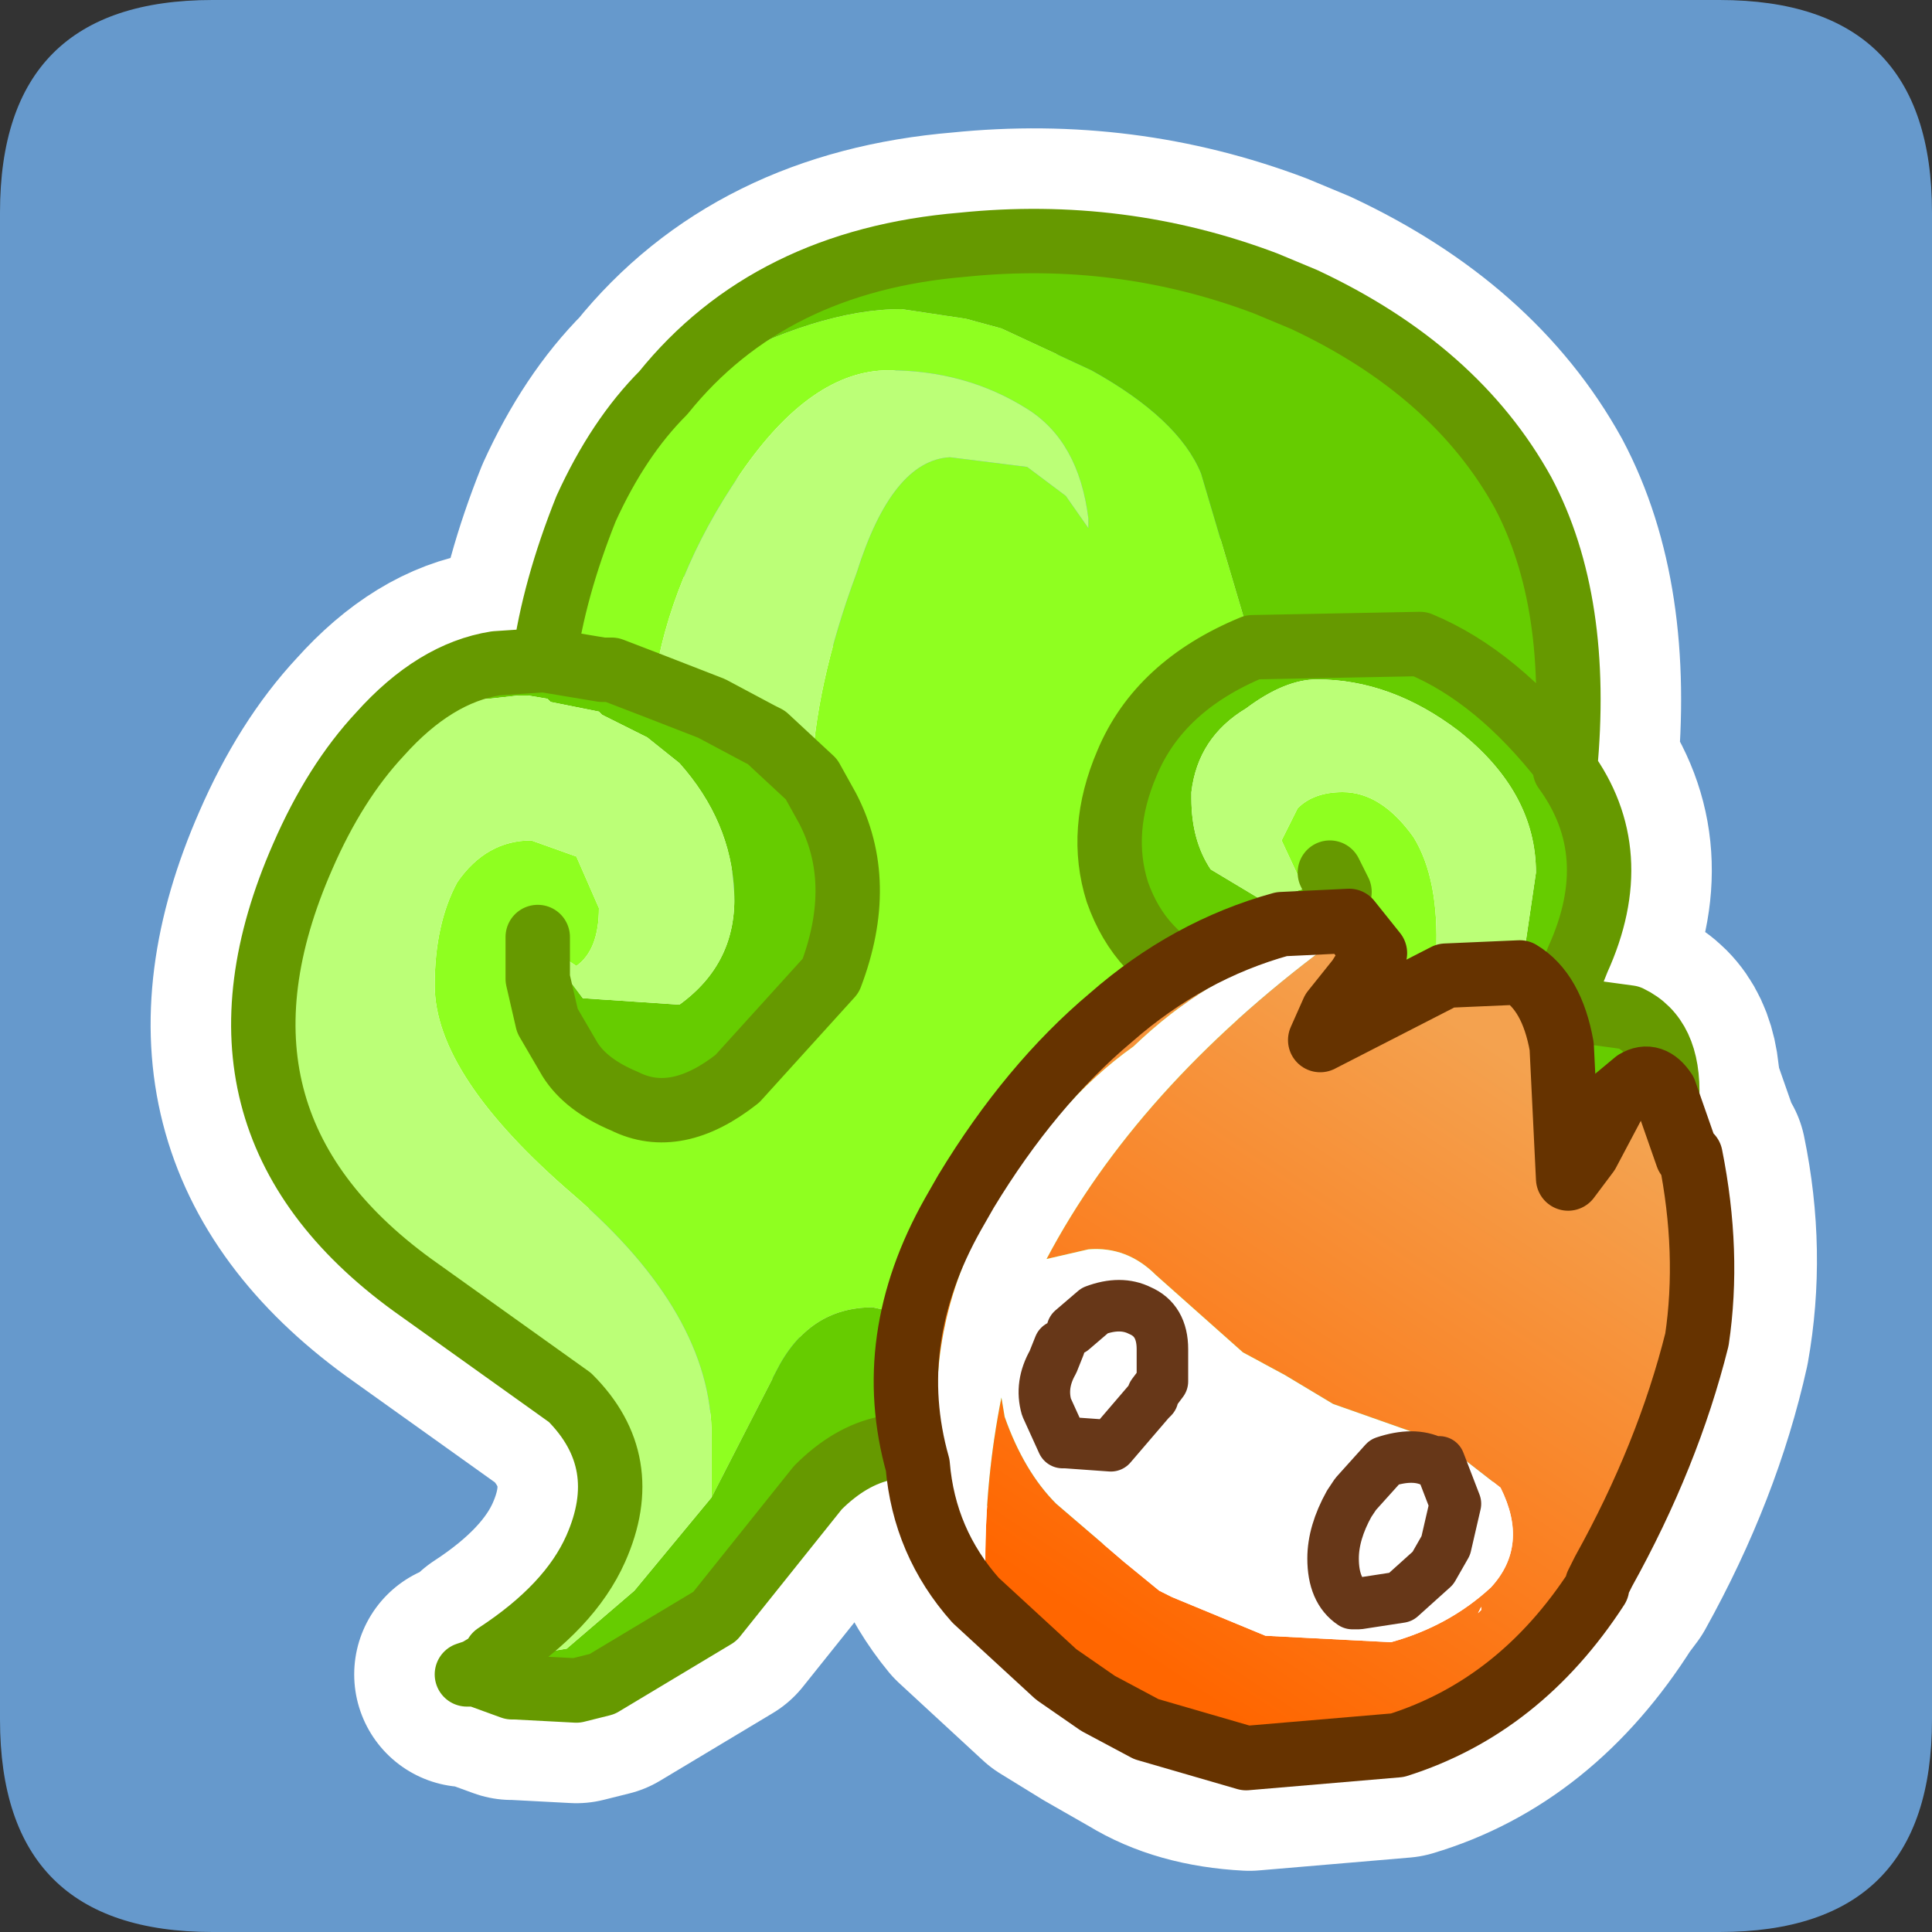 <?xml version="1.0" encoding="UTF-8" standalone="no"?>
<svg xmlns:ffdec="https://www.free-decompiler.com/flash" xmlns:xlink="http://www.w3.org/1999/xlink" ffdec:objectType="frame" height="30.0px" width="30.0px" xmlns="http://www.w3.org/2000/svg">
  <rect width="100%" height="100%" fill="#333333" stroke="none"/>
  <g transform="matrix(1.0, 0.0, 0.0, 1.0, 0.0, 0.0)">
    <use ffdec:characterId="1" height="30.0" transform="matrix(1.0, 0.0, 0.0, 1.0, 0.0, 0.0)" width="30.0" xlink:href="#shape0"/>
  </g>
  <defs>
    <g id="shape0" transform="matrix(1.0, 0.0, 0.0, 1.0, 0.0, 0.0)">
      <path d="M0.0 0.0 L30.0 0.0 30.0 30.0 0.0 30.0 0.0 0.0" fill="#33cc66" fill-opacity="0.0" fill-rule="evenodd" stroke="none"/>
      <path d="M0.0 3.3 Q0.0 0.0 3.3 0.0 L26.7 0.0 Q30.0 0.0 30.0 3.3 L30.0 26.7 Q30.0 30.0 26.7 30.0 L3.3 30.0 Q0.0 30.0 0.0 26.7 L0.0 3.3" fill="#6699cc" fill-rule="evenodd" stroke="none"/>
      <path d="M16.5 20.9 L16.4 21.15 Q16.25 21.55 16.25 21.9 L16.55 22.4 16.55 22.45 17.25 22.45 17.9 21.8 17.9 21.75 17.95 21.7 18.05 21.5 18.1 21.0 17.75 20.35 Q17.45 20.2 17.1 20.35 L16.7 20.7 M14.25 22.75 Q14.45 24.0 15.15 24.85 L16.45 26.05 17.1 26.45 17.8 26.85 Q18.45 27.25 19.4 27.3 L21.75 27.1 Q23.6 26.55 24.8 24.65 L24.95 24.45 Q25.95 22.65 26.35 20.85 26.6 19.45 26.3 18.0 L26.25 17.95 25.9 16.95 25.4 16.85 25.1 17.1 24.65 17.9 24.4 18.3 24.25 16.25 Q24.1 15.4 23.65 15.15 23.25 14.9 22.45 15.15 L20.55 16.15 Q20.55 15.95 20.7 15.7 L20.75 15.7 21.1 15.25 21.35 14.85 21.0 14.35 20.0 14.4 Q18.45 14.75 17.25 15.85 16.1 16.9 15.05 18.5 L14.85 18.85 Q13.8 20.85 14.25 22.75 M22.3 24.35 L21.8 24.8 21.1 24.9 Q20.75 24.7 20.75 24.25 20.7 23.8 21.0 23.4 L21.1 23.25 21.6 22.75 22.35 22.7 22.35 22.75 22.6 23.35 22.45 24.0 22.3 24.35 Z" fill="none" stroke="#ffffff" stroke-linecap="round" stroke-linejoin="round" stroke-width="3.5"/>
      <path d="M20.65 13.55 L20.8 13.85 20.65 14.55 19.7 15.4 18.65 15.25 Q17.7 14.85 17.35 13.85 17.05 12.9 17.5 11.85 18.0 10.65 19.45 10.05 L22.05 10.0 Q23.25 10.5 24.3 11.85 L24.3 11.95 Q24.55 9.35 23.65 7.65 22.6 5.75 20.25 4.65 L19.65 4.4 Q17.4 3.55 14.95 3.8 11.95 4.05 10.3 6.1 9.6 6.8 9.1 7.9 8.6 9.15 8.45 10.25 L9.35 10.4 9.5 10.4 10.15 10.65 11.05 11.0 11.8 11.4 11.9 11.45 12.6 12.1 12.85 12.55 Q13.45 13.7 12.9 15.15 L11.45 16.75 Q10.5 17.5 9.7 17.1 9.1 16.85 8.85 16.45 L8.5 15.85 8.35 15.2 8.35 14.55 M24.3 11.95 Q25.25 13.25 24.5 14.9 L24.2 15.65 25.3 15.8 Q26.55 16.4 25.15 19.6 23.7 22.9 20.8 23.55 18.25 24.2 14.9 22.65 13.7 22.1 12.7 23.1 L11.1 25.1 9.35 26.15 8.95 26.25 8.0 26.2 7.95 26.2 7.4 26.0 7.25 26.0 7.4 25.95 7.65 25.8 7.7 25.7 Q8.85 24.95 9.25 24.05 9.85 22.7 8.85 21.7 L6.4 19.95 Q2.9 17.4 4.7 13.3 5.2 12.15 5.9 11.4 6.75 10.45 7.7 10.3 L8.45 10.25 M24.2 15.65 L23.2 17.15 22.55 17.75 21.55 18.45 19.55 18.5 19.05 18.35" fill="none" stroke="#ffffff" stroke-linecap="round" stroke-linejoin="round" stroke-width="3.5"/>
      <path d="M8.45 10.25 Q8.6 9.15 9.1 7.9 9.6 6.8 10.3 6.1 L10.95 5.75 Q12.7 4.8 14.0 4.8 L15.0 4.95 15.55 5.1 16.95 5.75 Q18.3 6.5 18.65 7.35 L19.45 10.05 Q18.0 10.65 17.5 11.85 17.05 12.9 17.35 13.85 17.7 14.85 18.65 15.25 L19.7 15.4 20.65 14.55 20.8 13.85 20.65 13.55 20.5 13.65 20.25 13.8 19.9 13.05 20.15 12.55 Q20.4 12.3 20.85 12.3 21.45 12.3 21.95 13.0 22.35 13.65 22.3 14.8 22.25 15.85 21.4 16.85 L19.9 18.15 Q19.3 18.1 19.05 18.35 L19.55 18.5 21.55 18.45 22.55 17.75 23.2 17.15 Q23.15 18.35 21.85 20.15 20.95 21.25 18.3 21.25 L15.65 20.75 13.55 20.3 Q12.55 20.3 12.05 21.3 L11.05 23.25 11.05 23.1 11.05 22.3 Q11.05 20.4 8.9 18.55 6.75 16.7 6.75 15.3 6.75 14.35 7.1 13.7 7.55 13.05 8.25 13.05 L8.95 13.3 9.3 14.1 Q9.3 14.75 8.95 15.0 L8.65 14.8 8.35 14.55 8.35 15.2 8.5 15.85 8.85 16.45 Q9.1 16.85 9.7 17.1 10.5 17.5 11.45 16.75 L12.9 15.15 Q13.45 13.7 12.85 12.55 L12.6 12.1 Q12.65 10.65 13.3 8.9 13.85 7.15 14.75 7.1 L15.95 7.25 16.55 7.7 16.9 8.2 16.9 8.05 Q16.75 6.85 15.95 6.35 15.0 5.75 13.8 5.75 12.6 5.75 11.5 7.35 10.4 8.95 10.15 10.65 L9.5 10.4 9.35 10.4 8.45 10.25" fill="#8fff20" fill-rule="evenodd" stroke="none"/>
      <path d="M10.3 6.1 Q11.95 4.05 14.95 3.8 17.4 3.55 19.65 4.4 L20.25 4.65 Q22.6 5.75 23.65 7.65 24.55 9.35 24.3 11.95 25.25 13.25 24.5 14.9 L24.2 15.65 25.3 15.8 Q26.55 16.4 25.15 19.6 23.7 22.9 20.8 23.55 18.25 24.2 14.9 22.65 13.7 22.1 12.7 23.1 L11.1 25.1 9.35 26.15 8.95 26.25 8.0 26.2 7.95 26.2 7.4 26.0 7.4 25.95 7.65 25.8 8.5 25.65 8.8 25.6 9.85 24.7 11.05 23.25 12.05 21.3 Q12.55 20.3 13.55 20.3 L15.65 20.75 18.3 21.25 Q20.95 21.25 21.85 20.15 23.15 18.35 23.2 17.15 L22.55 17.75 21.55 18.45 23.0 16.4 23.6 15.25 23.85 13.55 Q23.85 12.3 22.65 11.35 21.6 10.55 20.45 10.55 19.95 10.55 19.35 11.0 18.6 11.45 18.5 12.3 L18.5 12.4 Q18.5 13.05 18.8 13.5 L19.55 13.95 19.75 13.95 20.25 13.8 20.5 13.65 20.65 13.55 20.8 13.85 20.65 14.55 19.7 15.4 18.65 15.25 Q17.7 14.85 17.35 13.85 17.05 12.9 17.5 11.85 18.0 10.65 19.45 10.05 L18.65 7.35 Q18.3 6.5 16.95 5.75 L15.55 5.1 15.0 4.95 14.0 4.8 Q12.7 4.8 10.95 5.75 L10.3 6.1 M5.9 11.4 Q6.75 10.45 7.7 10.3 L8.45 10.25 9.35 10.4 9.5 10.4 10.15 10.65 11.05 11.0 11.8 11.4 11.9 11.45 12.6 12.1 12.85 12.55 Q13.45 13.7 12.9 15.15 L11.45 16.75 Q10.5 17.5 9.7 17.1 9.1 16.85 8.85 16.45 L8.5 15.85 8.35 15.2 8.35 14.55 8.65 14.8 8.75 15.1 9.05 15.5 10.55 15.6 Q11.45 14.95 11.4 13.85 11.35 12.75 10.55 11.85 L10.05 11.45 9.35 11.1 9.3 11.05 8.55 10.9 8.5 10.85 8.2 10.8 8.05 10.8 7.6 10.85 7.5 10.85 Q6.75 11.0 5.9 11.4 M24.2 15.65 L23.2 17.15 24.2 15.65 M19.45 10.05 L22.05 10.0 Q23.25 10.5 24.3 11.85 L24.3 11.95 24.3 11.85 Q23.25 10.5 22.05 10.0 L19.45 10.05" fill="#66cc00" fill-rule="evenodd" stroke="none"/>
      <path d="M7.65 25.8 L7.7 25.7 Q8.85 24.95 9.25 24.05 9.85 22.7 8.85 21.7 L6.4 19.95 Q2.9 17.4 4.7 13.3 5.2 12.15 5.9 11.4 6.75 11.0 7.5 10.85 L7.6 10.85 8.05 10.8 8.2 10.8 8.5 10.85 8.55 10.9 9.3 11.05 9.35 11.1 10.05 11.45 10.55 11.85 Q11.35 12.75 11.4 13.85 11.45 14.95 10.55 15.6 L9.05 15.5 8.75 15.1 8.65 14.8 8.95 15.0 Q9.3 14.75 9.3 14.1 L8.95 13.3 8.25 13.05 Q7.55 13.05 7.1 13.7 6.75 14.35 6.75 15.3 6.75 16.7 8.9 18.55 11.05 20.4 11.05 22.3 L11.05 23.1 11.05 23.25 9.85 24.7 8.8 25.6 8.5 25.65 7.65 25.8 M10.15 10.65 Q10.4 8.95 11.5 7.35 12.6 5.75 13.8 5.75 15.0 5.75 15.95 6.35 16.75 6.85 16.9 8.05 L16.9 8.2 16.55 7.7 15.95 7.25 14.75 7.1 Q13.85 7.15 13.3 8.9 12.65 10.65 12.6 12.1 L11.9 11.45 11.8 11.4 11.05 11.0 10.15 10.65 M21.55 18.45 L19.55 18.5 19.05 18.35 Q19.3 18.1 19.9 18.15 L21.4 16.85 Q22.25 15.85 22.3 14.8 22.35 13.65 21.95 13.0 21.45 12.3 20.85 12.3 20.4 12.3 20.15 12.55 L19.9 13.05 20.25 13.8 19.75 13.95 19.55 13.95 18.8 13.5 Q18.5 13.05 18.5 12.4 L18.5 12.3 Q18.6 11.45 19.35 11.0 19.95 10.55 20.45 10.55 21.6 10.55 22.65 11.35 23.85 12.3 23.85 13.55 L23.6 15.25 23.0 16.4 21.55 18.45" fill="#bbff77" fill-rule="evenodd" stroke="none"/>
      <path d="M8.45 10.25 Q8.6 9.15 9.1 7.9 9.6 6.8 10.3 6.1 11.95 4.05 14.95 3.8 17.4 3.55 19.65 4.4 L20.25 4.65 Q22.6 5.75 23.65 7.65 24.55 9.35 24.3 11.95 25.25 13.25 24.5 14.9 L24.2 15.65 25.3 15.8 Q26.55 16.4 25.15 19.6 23.7 22.9 20.8 23.55 18.25 24.2 14.9 22.65 13.7 22.1 12.7 23.1 L11.1 25.1 9.35 26.15 8.95 26.25 8.0 26.2 7.95 26.2 7.4 26.0 7.25 26.0 7.4 25.95 7.65 25.8 7.7 25.7 Q8.85 24.95 9.25 24.05 9.85 22.7 8.85 21.7 L6.4 19.95 Q2.9 17.4 4.7 13.3 5.2 12.15 5.9 11.4 6.75 10.45 7.7 10.3 L8.45 10.25 9.35 10.4 9.5 10.4 10.15 10.65 11.05 11.0 11.8 11.4 11.9 11.45 12.6 12.1 12.85 12.55 Q13.45 13.7 12.9 15.15 L11.45 16.75 Q10.5 17.5 9.7 17.1 9.1 16.85 8.85 16.45 L8.5 15.85 8.35 15.2 8.35 14.55 M23.2 17.15 L22.55 17.75 21.55 18.45 19.55 18.5 19.05 18.35 M20.65 13.55 L20.8 13.85 20.65 14.55 19.7 15.4 18.65 15.25 Q17.7 14.85 17.35 13.85 17.05 12.9 17.5 11.85 18.0 10.65 19.45 10.05 L22.05 10.0 Q23.25 10.5 24.3 11.85 L24.3 11.95 M23.2 17.15 L24.2 15.65" fill="none" stroke="#669900" stroke-linecap="round" stroke-linejoin="round" stroke-width="1.0"/>
      <path d="M15.4 18.75 L15.2 19.1 Q14.3 20.9 14.65 22.75 14.85 23.6 15.3 24.25 15.3 22.95 15.55 21.7 L15.6 22.0 Q15.9 22.85 16.4 23.35 L17.45 24.25 18.0 24.7 18.2 24.8 19.65 25.4 21.6 25.5 Q22.5 25.25 23.15 24.65 23.75 24.0 23.3 23.1 L22.4 22.4 20.7 21.8 19.95 21.35 19.3 21.0 17.95 19.8 Q17.5 19.35 16.9 19.4 L16.25 19.55 Q17.65 16.9 20.6 14.7 L20.0 14.8 Q18.75 15.15 17.6 16.25 16.4 17.1 15.4 18.75 M14.8 18.85 L15.0 18.5 Q16.0 16.85 17.25 15.8 18.45 14.75 19.9 14.35 L20.95 14.3 21.35 14.8 21.1 15.2 20.7 15.7 20.5 16.15 22.45 15.15 23.6 15.1 Q24.1 15.4 24.25 16.25 L24.35 18.3 24.65 17.9 25.1 17.05 25.4 16.8 Q25.65 16.65 25.85 16.95 L26.2 17.95 26.25 17.95 Q26.55 19.45 26.35 20.8 25.9 22.6 24.9 24.4 L24.8 24.6 24.8 24.65 Q23.6 26.5 21.7 27.1 L19.35 27.3 17.8 26.85 17.05 26.45 16.4 26.0 15.15 24.85 Q14.35 23.95 14.25 22.75 13.7 20.8 14.8 18.85 M22.95 25.05 L23.0 25.0 23.0 24.95 22.95 25.05" fill="url(#gradient0)" fill-rule="evenodd" stroke="none"/>
      <path d="M15.4 18.75 Q16.4 17.1 17.6 16.25 18.75 15.15 20.0 14.8 L20.6 14.7 Q17.65 16.9 16.25 19.55 L16.9 19.4 Q17.5 19.35 17.95 19.8 L19.3 21.0 19.95 21.35 20.7 21.8 22.4 22.4 23.3 23.1 Q23.75 24.0 23.15 24.65 22.5 25.25 21.6 25.5 L19.65 25.4 18.2 24.8 18.0 24.7 17.45 24.25 16.4 23.35 Q15.9 22.85 15.6 22.0 L15.55 21.7 Q15.3 22.95 15.3 24.25 14.85 23.6 14.65 22.75 14.3 20.9 15.2 19.1 L15.4 18.75 M22.35 22.7 L22.25 22.7 Q21.95 22.55 21.5 22.7 L21.05 23.2 20.95 23.35 Q20.7 23.8 20.7 24.2 20.7 24.7 21.0 24.9 L21.1 24.9 21.75 24.8 22.25 24.35 22.45 24.0 22.6 23.35 22.35 22.7 22.6 23.35 22.45 24.0 22.25 24.35 21.75 24.8 21.1 24.9 21.0 24.9 Q20.7 24.7 20.7 24.2 20.7 23.8 20.95 23.35 L21.05 23.2 21.5 22.7 Q21.95 22.55 22.25 22.7 L22.35 22.7 M16.65 20.65 L17.0 20.35 Q17.4 20.2 17.7 20.35 18.05 20.5 18.05 20.95 L18.05 21.45 17.9 21.65 17.9 21.7 17.85 21.75 17.25 22.45 16.55 22.4 16.5 22.4 16.25 21.85 Q16.15 21.5 16.35 21.15 L16.45 20.9 16.35 21.15 Q16.15 21.5 16.25 21.85 L16.5 22.4 16.55 22.4 17.25 22.45 17.85 21.75 17.9 21.7 17.9 21.65 18.05 21.45 18.05 20.95 Q18.05 20.5 17.7 20.35 17.4 20.2 17.0 20.35 L16.65 20.65 M22.95 25.05 L23.0 24.95 23.0 25.0 22.95 25.05" fill="#ffffff" fill-rule="evenodd" stroke="none"/>
      <path d="M14.8 18.85 Q13.7 20.8 14.25 22.75 14.35 23.95 15.15 24.85 L16.4 26.0 17.05 26.45 17.8 26.85 19.35 27.3 21.7 27.1 Q23.6 26.5 24.8 24.65 L24.8 24.6 24.9 24.4 Q25.9 22.6 26.35 20.8 26.55 19.45 26.25 17.95 L26.2 17.95 25.85 16.95 Q25.65 16.65 25.4 16.8 L25.1 17.05 24.65 17.9 24.35 18.3 24.25 16.25 Q24.1 15.4 23.6 15.1 L22.45 15.15 20.5 16.15 20.7 15.7 21.1 15.2 21.35 14.8 20.95 14.3 19.9 14.35 Q18.45 14.75 17.25 15.8 16.0 16.85 15.0 18.5 L14.8 18.85" fill="none" stroke="#663300" stroke-linecap="round" stroke-linejoin="round" stroke-width="1.0"/>
      <path d="M16.45 20.9 L16.35 21.15 Q16.15 21.5 16.25 21.85 L16.5 22.4 16.55 22.4 17.25 22.45 17.85 21.75 17.9 21.7 17.9 21.65 18.05 21.45 18.05 20.95 Q18.05 20.5 17.7 20.35 17.4 20.2 17.0 20.35 L16.65 20.65 M22.35 22.7 L22.6 23.35 22.45 24.0 22.25 24.35 21.75 24.8 21.1 24.9 21.0 24.9 Q20.7 24.7 20.7 24.2 20.7 23.8 20.95 23.35 L21.05 23.2 21.5 22.7 Q21.95 22.55 22.25 22.7 L22.35 22.7 Z" fill="none" stroke="#673718" stroke-linecap="round" stroke-linejoin="round" stroke-width="0.8"/>
    </g>
    <linearGradient gradientTransform="matrix(-0.003, 0.006, -0.006, -0.004, 20.25, 20.85)" gradientUnits="userSpaceOnUse" id="gradient0" spreadMethod="pad" x1="-819.2" x2="819.2">
      <stop offset="0.0" stop-color="#f4a24f"/>
      <stop offset="1.0" stop-color="#ff6600"/>
    </linearGradient>
  </defs>
</svg>
